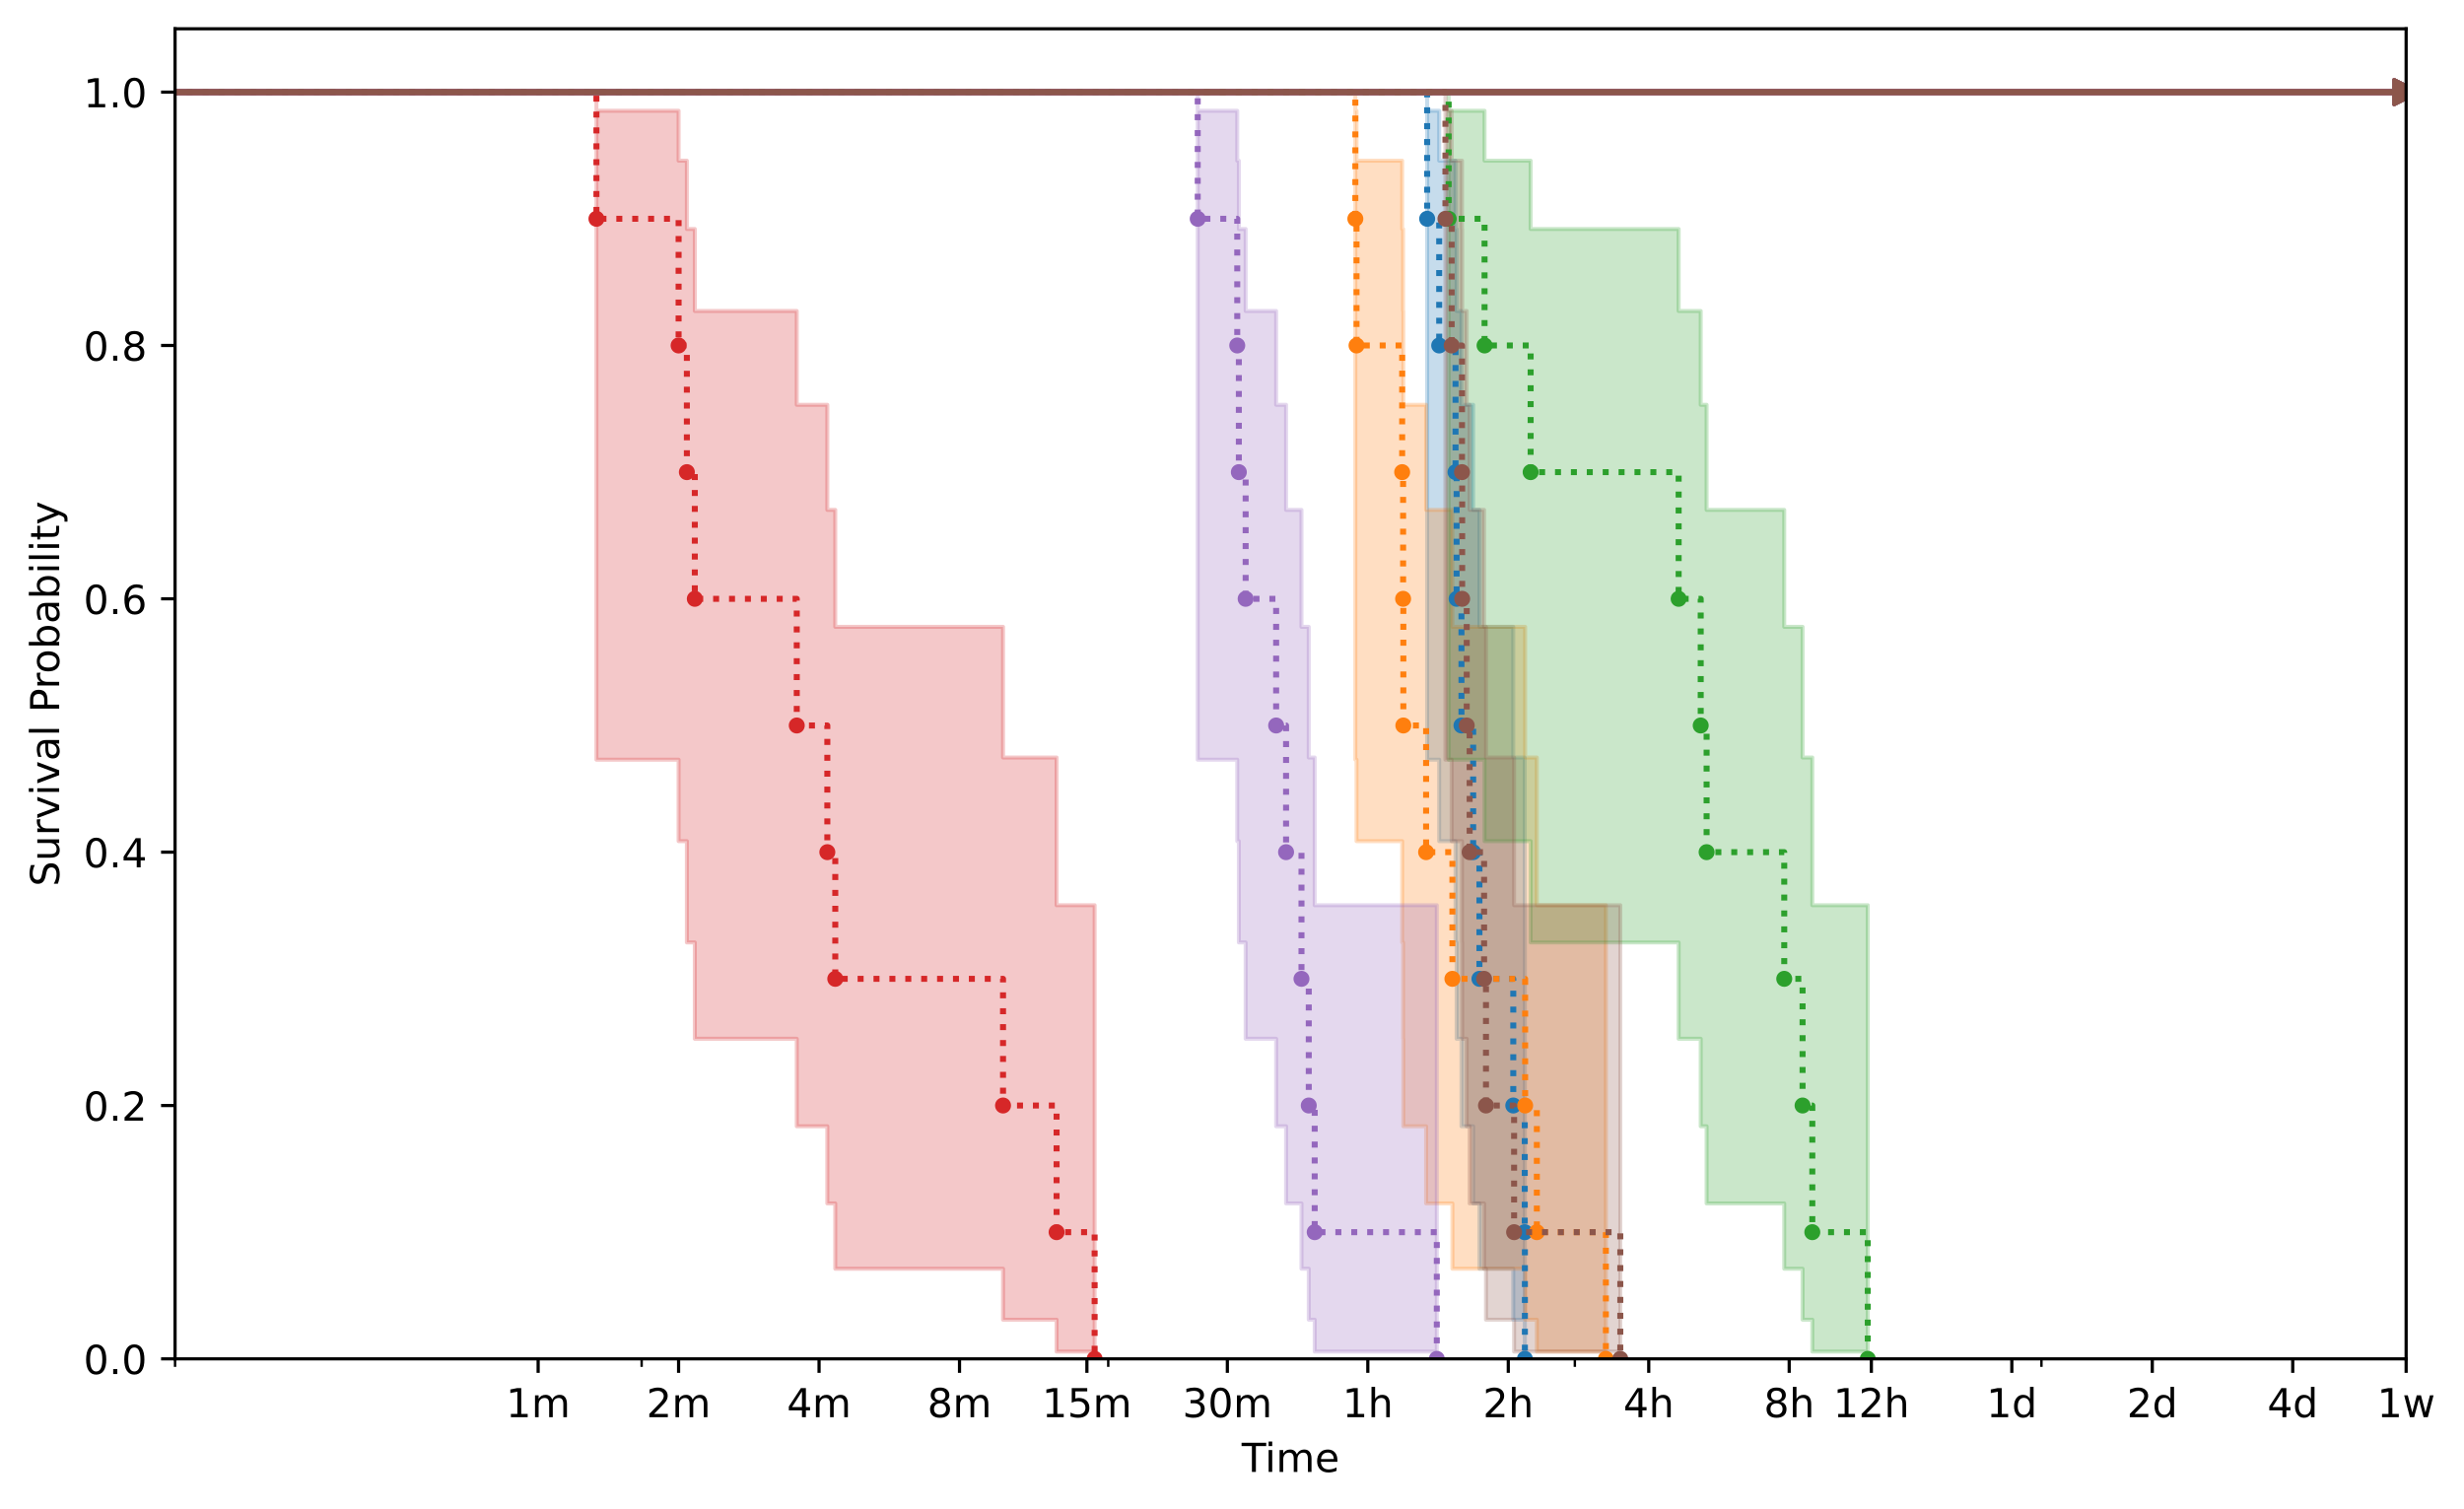 <?xml version="1.0" encoding="utf-8" standalone="no"?>
<!DOCTYPE svg PUBLIC "-//W3C//DTD SVG 1.1//EN"
  "http://www.w3.org/Graphics/SVG/1.1/DTD/svg11.dtd">
<!-- Created with matplotlib (https://matplotlib.org/) -->
<svg height="377.396pt" version="1.1" viewBox="0 0 616.252 377.396" width="616.252pt" xmlns="http://www.w3.org/2000/svg" xmlns:xlink="http://www.w3.org/1999/xlink">
 <defs>
  <style type="text/css">
*{stroke-linecap:butt;stroke-linejoin:round;}
  </style>
 </defs>
 <g id="figure_1">
  <g id="patch_1">
   <path d="M 0 377.396 
L 616.252 377.396 
L 616.252 0 
L 0 0 
z
" style="fill:#ffffff;"/>
  </g>
  <g id="axes_1">
   <g id="patch_2">
    <path d="M 43.781 339.84 
L 601.781 339.84 
L 601.781 7.2 
L 43.781 7.2 
z
" style="fill:#ffffff;"/>
   </g>
   <g id="PolyCollection_1">
    <defs>
     <path d="M -167.45 -354.356 
L -167.45 -354.356 
L 356.937 -354.356 
L 356.937 -187.406 
L 359.945 -187.406 
L 359.945 -167.029 
L 364.032 -167.029 
L 364.032 -141.694 
L 364.305 -141.694 
L 364.305 -117.602 
L 365.517 -117.602 
L 365.517 -95.723 
L 368.446 -95.723 
L 368.446 -76.425 
L 370.012 -76.425 
L 370.012 -60.092 
L 378.475 -60.092 
L 378.475 -47.348 
L 381.345 -47.348 
L 381.345 -39.369 
L 381.378 -39.369 
L 381.378 -37.556 
L 381.378 -37.556 
L 381.378 -37.556 
L 381.378 -151.011 
L 381.345 -151.011 
L 381.345 -187.946 
L 378.475 -187.946 
L 378.475 -220.625 
L 370.012 -220.625 
L 370.012 -249.877 
L 368.446 -249.877 
L 368.446 -276.162 
L 365.517 -276.162 
L 365.517 -299.62 
L 364.305 -299.62 
L 364.305 -320.126 
L 364.032 -320.126 
L 364.032 -337.209 
L 359.945 -337.209 
L 359.945 -349.693 
L 356.937 -349.693 
L 356.937 -354.356 
L -167.45 -354.356 
z
" id="mac40d8a703" style="stroke:#1f77b4;stroke-opacity:0.25;"/>
    </defs>
    <g clip-path="url(#pa8484fd710)">
     <use style="fill:#1f77b4;fill-opacity:0.25;stroke:#1f77b4;stroke-opacity:0.25;" x="0" xlink:href="#mac40d8a703" y="377.396"/>
    </g>
   </g>
   <g id="PolyCollection_2">
    <path clip-path="url(#pa8484fd710)" d="M -167.45 23.04 
L -167.45 23.04 
L 601.781 23.04 
L 601.781 23.04 
L 601.781 23.04 
L 601.781 23.04 
L 601.781 23.04 
L -167.45 23.04 
z
" style="fill:#1f77b4;fill-opacity:0.25;stroke:#1f77b4;stroke-opacity:0.25;"/>
   </g>
   <g id="PolyCollection_3">
    <defs>
     <path d="M -167.45 -354.356 
L -167.45 -354.356 
L 338.973 -354.356 
L 338.973 -187.406 
L 339.272 -187.406 
L 339.272 -167.029 
L 350.685 -167.029 
L 350.685 -141.694 
L 350.922 -141.694 
L 350.922 -117.602 
L 350.981 -117.602 
L 350.981 -95.723 
L 356.674 -95.723 
L 356.674 -76.425 
L 363.25 -76.425 
L 363.25 -60.092 
L 381.442 -60.092 
L 381.442 -47.348 
L 384.368 -47.348 
L 384.368 -39.369 
L 401.634 -39.369 
L 401.634 -37.556 
L 401.634 -37.556 
L 401.634 -37.556 
L 401.634 -151.011 
L 384.368 -151.011 
L 384.368 -187.946 
L 381.442 -187.946 
L 381.442 -220.625 
L 363.25 -220.625 
L 363.25 -249.877 
L 356.674 -249.877 
L 356.674 -276.162 
L 350.981 -276.162 
L 350.981 -299.62 
L 350.922 -299.62 
L 350.922 -320.126 
L 350.685 -320.126 
L 350.685 -337.209 
L 339.272 -337.209 
L 339.272 -349.693 
L 338.973 -349.693 
L 338.973 -354.356 
L -167.45 -354.356 
z
" id="md5d673a711" style="stroke:#ff7f0e;stroke-opacity:0.25;"/>
    </defs>
    <g clip-path="url(#pa8484fd710)">
     <use style="fill:#ff7f0e;fill-opacity:0.25;stroke:#ff7f0e;stroke-opacity:0.25;" x="0" xlink:href="#md5d673a711" y="377.396"/>
    </g>
   </g>
   <g id="PolyCollection_4">
    <path clip-path="url(#pa8484fd710)" d="M -167.45 23.04 
L -167.45 23.04 
L 601.781 23.04 
L 601.781 23.04 
L 601.781 23.04 
L 601.781 23.04 
L 601.781 23.04 
L -167.45 23.04 
z
" style="fill:#ff7f0e;fill-opacity:0.25;stroke:#ff7f0e;stroke-opacity:0.25;"/>
   </g>
   <g id="PolyCollection_5">
    <path clip-path="url(#pa8484fd710)" d="M -167.45 23.04 
L -167.45 23.04 
L 362.314 23.04 
L 362.314 189.991 
L 371.294 189.991 
L 371.294 210.367 
L 382.816 210.367 
L 382.816 235.703 
L 419.832 235.703 
L 419.832 259.794 
L 425.351 259.794 
L 425.351 281.674 
L 426.827 281.674 
L 426.827 300.971 
L 446.244 300.971 
L 446.244 317.305 
L 450.827 317.305 
L 450.827 330.048 
L 453.263 330.048 
L 453.263 338.027 
L 467.132 338.027 
L 467.132 339.84 
L 467.132 339.84 
L 467.132 339.84 
L 467.132 226.385 
L 453.263 226.385 
L 453.263 189.45 
L 450.827 189.45 
L 450.827 156.772 
L 446.244 156.772 
L 446.244 127.519 
L 426.827 127.519 
L 426.827 101.234 
L 425.351 101.234 
L 425.351 77.776 
L 419.832 77.776 
L 419.832 57.271 
L 382.816 57.271 
L 382.816 40.188 
L 371.294 40.188 
L 371.294 27.703 
L 362.314 27.703 
L 362.314 23.04 
L -167.45 23.04 
z
" style="fill:#2ca02c;fill-opacity:0.25;stroke:#2ca02c;stroke-opacity:0.25;"/>
   </g>
   <g id="PolyCollection_6">
    <path clip-path="url(#pa8484fd710)" d="M -167.45 23.04 
L -167.45 23.04 
L 601.781 23.04 
L 601.781 23.04 
L 601.781 23.04 
L 601.781 23.04 
L 601.781 23.04 
L -167.45 23.04 
z
" style="fill:#2ca02c;fill-opacity:0.25;stroke:#2ca02c;stroke-opacity:0.25;"/>
   </g>
   <g id="PolyCollection_7">
    <defs>
     <path d="M -167.45 -354.356 
L -167.45 -354.356 
L 149.169 -354.356 
L 149.169 -187.406 
L 169.719 -187.406 
L 169.719 -167.029 
L 171.787 -167.029 
L 171.787 -141.694 
L 173.775 -141.694 
L 173.775 -117.602 
L 199.273 -117.602 
L 199.273 -95.723 
L 206.917 -95.723 
L 206.917 -76.425 
L 208.904 -76.425 
L 208.904 -60.092 
L 250.862 -60.092 
L 250.862 -47.348 
L 264.257 -47.348 
L 264.257 -39.369 
L 273.769 -39.369 
L 273.769 -37.556 
L 273.769 -37.556 
L 273.769 -37.556 
L 273.769 -151.011 
L 264.257 -151.011 
L 264.257 -187.946 
L 250.862 -187.946 
L 250.862 -220.625 
L 208.904 -220.625 
L 208.904 -249.877 
L 206.917 -249.877 
L 206.917 -276.162 
L 199.273 -276.162 
L 199.273 -299.62 
L 173.775 -299.62 
L 173.775 -320.126 
L 171.787 -320.126 
L 171.787 -337.209 
L 169.719 -337.209 
L 169.719 -349.693 
L 149.169 -349.693 
L 149.169 -354.356 
L -167.45 -354.356 
z
" id="m8d555a8dbd" style="stroke:#d62728;stroke-opacity:0.25;"/>
    </defs>
    <g clip-path="url(#pa8484fd710)">
     <use style="fill:#d62728;fill-opacity:0.25;stroke:#d62728;stroke-opacity:0.25;" x="0" xlink:href="#m8d555a8dbd" y="377.396"/>
    </g>
   </g>
   <g id="PolyCollection_8">
    <path clip-path="url(#pa8484fd710)" d="M -167.45 23.04 
L -167.45 23.04 
L 601.781 23.04 
L 601.781 23.04 
L 601.781 23.04 
L 601.781 23.04 
L 601.781 23.04 
L -167.45 23.04 
z
" style="fill:#d62728;fill-opacity:0.25;stroke:#d62728;stroke-opacity:0.25;"/>
   </g>
   <g id="PolyCollection_9">
    <defs>
     <path d="M -167.45 -354.356 
L -167.45 -354.356 
L 299.55 -354.356 
L 299.55 -187.406 
L 309.438 -187.406 
L 309.438 -167.029 
L 309.838 -167.029 
L 309.838 -141.694 
L 311.539 -141.694 
L 311.539 -117.602 
L 319.167 -117.602 
L 319.167 -95.723 
L 321.65 -95.723 
L 321.65 -76.425 
L 325.504 -76.425 
L 325.504 -60.092 
L 327.326 -60.092 
L 327.326 -47.348 
L 328.811 -47.348 
L 328.811 -39.369 
L 359.348 -39.369 
L 359.348 -37.556 
L 359.348 -37.556 
L 359.348 -37.556 
L 359.348 -151.011 
L 328.811 -151.011 
L 328.811 -187.946 
L 327.326 -187.946 
L 327.326 -220.625 
L 325.504 -220.625 
L 325.504 -249.877 
L 321.65 -249.877 
L 321.65 -276.162 
L 319.167 -276.162 
L 319.167 -299.62 
L 311.539 -299.62 
L 311.539 -320.126 
L 309.838 -320.126 
L 309.838 -337.209 
L 309.438 -337.209 
L 309.438 -349.693 
L 299.55 -349.693 
L 299.55 -354.356 
L -167.45 -354.356 
z
" id="m8aaea106d8" style="stroke:#9467bd;stroke-opacity:0.25;"/>
    </defs>
    <g clip-path="url(#pa8484fd710)">
     <use style="fill:#9467bd;fill-opacity:0.25;stroke:#9467bd;stroke-opacity:0.25;" x="0" xlink:href="#m8aaea106d8" y="377.396"/>
    </g>
   </g>
   <g id="PolyCollection_10">
    <path clip-path="url(#pa8484fd710)" d="M -167.45 23.04 
L -167.45 23.04 
L 601.781 23.04 
L 601.781 23.04 
L 601.781 23.04 
L 601.781 23.04 
L 601.781 23.04 
L -167.45 23.04 
z
" style="fill:#9467bd;fill-opacity:0.25;stroke:#9467bd;stroke-opacity:0.25;"/>
   </g>
   <g id="PolyCollection_11">
    <defs>
     <path d="M -167.45 -354.356 
L -167.45 -354.356 
L 361.505 -354.356 
L 361.505 -187.406 
L 363.064 -187.406 
L 363.064 -167.029 
L 365.65 -167.029 
L 365.65 -141.694 
L 365.694 -141.694 
L 365.694 -117.602 
L 366.83 -117.602 
L 366.83 -95.723 
L 367.559 -95.723 
L 367.559 -76.425 
L 371.175 -76.425 
L 371.175 -60.092 
L 371.649 -60.092 
L 371.649 -47.348 
L 378.681 -47.348 
L 378.681 -39.369 
L 405.242 -39.369 
L 405.242 -37.556 
L 405.242 -37.556 
L 405.242 -37.556 
L 405.242 -151.011 
L 378.681 -151.011 
L 378.681 -187.946 
L 371.649 -187.946 
L 371.649 -220.625 
L 371.175 -220.625 
L 371.175 -249.877 
L 367.559 -249.877 
L 367.559 -276.162 
L 366.83 -276.162 
L 366.83 -299.62 
L 365.694 -299.62 
L 365.694 -320.126 
L 365.65 -320.126 
L 365.65 -337.209 
L 363.064 -337.209 
L 363.064 -349.693 
L 361.505 -349.693 
L 361.505 -354.356 
L -167.45 -354.356 
z
" id="m7859254917" style="stroke:#8c564b;stroke-opacity:0.25;"/>
    </defs>
    <g clip-path="url(#pa8484fd710)">
     <use style="fill:#8c564b;fill-opacity:0.25;stroke:#8c564b;stroke-opacity:0.25;" x="0" xlink:href="#m7859254917" y="377.396"/>
    </g>
   </g>
   <g id="PolyCollection_12">
    <path clip-path="url(#pa8484fd710)" d="M -167.45 23.04 
L -167.45 23.04 
L 601.781 23.04 
L 601.781 23.04 
L 601.781 23.04 
L 601.781 23.04 
L 601.781 23.04 
L -167.45 23.04 
z
" style="fill:#8c564b;fill-opacity:0.25;stroke:#8c564b;stroke-opacity:0.25;"/>
   </g>
   <g id="matplotlib.axis_1">
    <g id="xtick_1">
     <g id="line2d_1">
      <defs>
       <path d="M 0 0 
L 0 3.5 
" id="m814da983d4" style="stroke:#000000;stroke-width:0.8;"/>
      </defs>
      <g>
       <use style="stroke:#000000;stroke-width:0.8;" x="134.589" xlink:href="#m814da983d4" y="339.84"/>
      </g>
     </g>
     <g id="text_1">
      <!-- 1m -->
      <defs>
       <path d="M 12.406 8.297 
L 28.516 8.297 
L 28.516 63.922 
L 10.984 60.406 
L 10.984 69.391 
L 28.422 72.906 
L 38.281 72.906 
L 38.281 8.297 
L 54.391 8.297 
L 54.391 0 
L 12.406 0 
z
" id="DejaVuSans-49"/>
       <path d="M 52 44.188 
Q 55.375 50.25 60.062 53.125 
Q 64.75 56 71.094 56 
Q 79.641 56 84.281 50.016 
Q 88.922 44.047 88.922 33.016 
L 88.922 0 
L 79.891 0 
L 79.891 32.719 
Q 79.891 40.578 77.094 44.375 
Q 74.312 48.188 68.609 48.188 
Q 61.625 48.188 57.562 43.547 
Q 53.516 38.922 53.516 30.906 
L 53.516 0 
L 44.484 0 
L 44.484 32.719 
Q 44.484 40.625 41.703 44.406 
Q 38.922 48.188 33.109 48.188 
Q 26.219 48.188 22.156 43.531 
Q 18.109 38.875 18.109 30.906 
L 18.109 0 
L 9.078 0 
L 9.078 54.688 
L 18.109 54.688 
L 18.109 46.188 
Q 21.188 51.219 25.484 53.609 
Q 29.781 56 35.688 56 
Q 41.656 56 45.828 52.969 
Q 50 49.953 52 44.188 
z
" id="DejaVuSans-109"/>
      </defs>
      <g transform="translate(126.538 354.438)scale(0.1 -0.1)">
       <use xlink:href="#DejaVuSans-49"/>
       <use x="63.623" xlink:href="#DejaVuSans-109"/>
      </g>
     </g>
    </g>
    <g id="xtick_2">
     <g id="line2d_2">
      <g>
       <use style="stroke:#000000;stroke-width:0.8;" x="169.719" xlink:href="#m814da983d4" y="339.84"/>
      </g>
     </g>
     <g id="text_2">
      <!-- 2m -->
      <defs>
       <path d="M 19.188 8.297 
L 53.609 8.297 
L 53.609 0 
L 7.328 0 
L 7.328 8.297 
Q 12.938 14.109 22.625 23.891 
Q 32.328 33.688 34.812 36.531 
Q 39.547 41.844 41.422 45.531 
Q 43.312 49.219 43.312 52.781 
Q 43.312 58.594 39.234 62.25 
Q 35.156 65.922 28.609 65.922 
Q 23.969 65.922 18.812 64.312 
Q 13.672 62.703 7.812 59.422 
L 7.812 69.391 
Q 13.766 71.781 18.938 73 
Q 24.125 74.219 28.422 74.219 
Q 39.75 74.219 46.484 68.547 
Q 53.219 62.891 53.219 53.422 
Q 53.219 48.922 51.531 44.891 
Q 49.859 40.875 45.406 35.406 
Q 44.188 33.984 37.641 27.219 
Q 31.109 20.453 19.188 8.297 
z
" id="DejaVuSans-50"/>
      </defs>
      <g transform="translate(161.667 354.438)scale(0.1 -0.1)">
       <use xlink:href="#DejaVuSans-50"/>
       <use x="63.623" xlink:href="#DejaVuSans-109"/>
      </g>
     </g>
    </g>
    <g id="xtick_3">
     <g id="line2d_3">
      <g>
       <use style="stroke:#000000;stroke-width:0.8;" x="204.848" xlink:href="#m814da983d4" y="339.84"/>
      </g>
     </g>
     <g id="text_3">
      <!-- 4m -->
      <defs>
       <path d="M 37.797 64.312 
L 12.891 25.391 
L 37.797 25.391 
z
M 35.203 72.906 
L 47.609 72.906 
L 47.609 25.391 
L 58.016 25.391 
L 58.016 17.188 
L 47.609 17.188 
L 47.609 0 
L 37.797 0 
L 37.797 17.188 
L 4.891 17.188 
L 4.891 26.703 
z
" id="DejaVuSans-52"/>
      </defs>
      <g transform="translate(196.796 354.438)scale(0.1 -0.1)">
       <use xlink:href="#DejaVuSans-52"/>
       <use x="63.623" xlink:href="#DejaVuSans-109"/>
      </g>
     </g>
    </g>
    <g id="xtick_4">
     <g id="line2d_4">
      <g>
       <use style="stroke:#000000;stroke-width:0.8;" x="239.977" xlink:href="#m814da983d4" y="339.84"/>
      </g>
     </g>
     <g id="text_4">
      <!-- 8m -->
      <defs>
       <path d="M 31.781 34.625 
Q 24.75 34.625 20.719 30.859 
Q 16.703 27.094 16.703 20.516 
Q 16.703 13.922 20.719 10.156 
Q 24.75 6.391 31.781 6.391 
Q 38.812 6.391 42.859 10.172 
Q 46.922 13.969 46.922 20.516 
Q 46.922 27.094 42.891 30.859 
Q 38.875 34.625 31.781 34.625 
z
M 21.922 38.812 
Q 15.578 40.375 12.031 44.719 
Q 8.5 49.078 8.5 55.328 
Q 8.5 64.062 14.719 69.141 
Q 20.953 74.219 31.781 74.219 
Q 42.672 74.219 48.875 69.141 
Q 55.078 64.062 55.078 55.328 
Q 55.078 49.078 51.531 44.719 
Q 48 40.375 41.703 38.812 
Q 48.828 37.156 52.797 32.312 
Q 56.781 27.484 56.781 20.516 
Q 56.781 9.906 50.312 4.234 
Q 43.844 -1.422 31.781 -1.422 
Q 19.734 -1.422 13.25 4.234 
Q 6.781 9.906 6.781 20.516 
Q 6.781 27.484 10.781 32.312 
Q 14.797 37.156 21.922 38.812 
z
M 18.312 54.391 
Q 18.312 48.734 21.844 45.562 
Q 25.391 42.391 31.781 42.391 
Q 38.141 42.391 41.719 45.562 
Q 45.312 48.734 45.312 54.391 
Q 45.312 60.062 41.719 63.234 
Q 38.141 66.406 31.781 66.406 
Q 25.391 66.406 21.844 63.234 
Q 18.312 60.062 18.312 54.391 
z
" id="DejaVuSans-56"/>
      </defs>
      <g transform="translate(231.926 354.438)scale(0.1 -0.1)">
       <use xlink:href="#DejaVuSans-56"/>
       <use x="63.623" xlink:href="#DejaVuSans-109"/>
      </g>
     </g>
    </g>
    <g id="xtick_5">
     <g id="line2d_5">
      <g>
       <use style="stroke:#000000;stroke-width:0.8;" x="271.836" xlink:href="#m814da983d4" y="339.84"/>
      </g>
     </g>
     <g id="text_5">
      <!-- 15m -->
      <defs>
       <path d="M 10.797 72.906 
L 49.516 72.906 
L 49.516 64.594 
L 19.828 64.594 
L 19.828 46.734 
Q 21.969 47.469 24.109 47.828 
Q 26.266 48.188 28.422 48.188 
Q 40.625 48.188 47.75 41.5 
Q 54.891 34.812 54.891 23.391 
Q 54.891 11.625 47.562 5.094 
Q 40.234 -1.422 26.906 -1.422 
Q 22.312 -1.422 17.547 -0.641 
Q 12.797 0.141 7.719 1.703 
L 7.719 11.625 
Q 12.109 9.234 16.797 8.062 
Q 21.484 6.891 26.703 6.891 
Q 35.156 6.891 40.078 11.328 
Q 45.016 15.766 45.016 23.391 
Q 45.016 31 40.078 35.438 
Q 35.156 39.891 26.703 39.891 
Q 22.75 39.891 18.812 39.016 
Q 14.891 38.141 10.797 36.281 
z
" id="DejaVuSans-53"/>
      </defs>
      <g transform="translate(260.603 354.438)scale(0.1 -0.1)">
       <use xlink:href="#DejaVuSans-49"/>
       <use x="63.623" xlink:href="#DejaVuSans-53"/>
       <use x="127.246" xlink:href="#DejaVuSans-109"/>
      </g>
     </g>
    </g>
    <g id="xtick_6">
     <g id="line2d_6">
      <g>
       <use style="stroke:#000000;stroke-width:0.8;" x="306.965" xlink:href="#m814da983d4" y="339.84"/>
      </g>
     </g>
     <g id="text_6">
      <!-- 30m -->
      <defs>
       <path d="M 40.578 39.312 
Q 47.656 37.797 51.625 33 
Q 55.609 28.219 55.609 21.188 
Q 55.609 10.406 48.188 4.484 
Q 40.766 -1.422 27.094 -1.422 
Q 22.516 -1.422 17.656 -0.516 
Q 12.797 0.391 7.625 2.203 
L 7.625 11.719 
Q 11.719 9.328 16.594 8.109 
Q 21.484 6.891 26.812 6.891 
Q 36.078 6.891 40.938 10.547 
Q 45.797 14.203 45.797 21.188 
Q 45.797 27.641 41.281 31.266 
Q 36.766 34.906 28.719 34.906 
L 20.219 34.906 
L 20.219 43.016 
L 29.109 43.016 
Q 36.375 43.016 40.234 45.922 
Q 44.094 48.828 44.094 54.297 
Q 44.094 59.906 40.109 62.906 
Q 36.141 65.922 28.719 65.922 
Q 24.656 65.922 20.016 65.031 
Q 15.375 64.156 9.812 62.312 
L 9.812 71.094 
Q 15.438 72.656 20.344 73.438 
Q 25.25 74.219 29.594 74.219 
Q 40.828 74.219 47.359 69.109 
Q 53.906 64.016 53.906 55.328 
Q 53.906 49.266 50.438 45.094 
Q 46.969 40.922 40.578 39.312 
z
" id="DejaVuSans-51"/>
       <path d="M 31.781 66.406 
Q 24.172 66.406 20.328 58.906 
Q 16.5 51.422 16.5 36.375 
Q 16.5 21.391 20.328 13.891 
Q 24.172 6.391 31.781 6.391 
Q 39.453 6.391 43.281 13.891 
Q 47.125 21.391 47.125 36.375 
Q 47.125 51.422 43.281 58.906 
Q 39.453 66.406 31.781 66.406 
z
M 31.781 74.219 
Q 44.047 74.219 50.516 64.516 
Q 56.984 54.828 56.984 36.375 
Q 56.984 17.969 50.516 8.266 
Q 44.047 -1.422 31.781 -1.422 
Q 19.531 -1.422 13.062 8.266 
Q 6.594 17.969 6.594 36.375 
Q 6.594 54.828 13.062 64.516 
Q 19.531 74.219 31.781 74.219 
z
" id="DejaVuSans-48"/>
      </defs>
      <g transform="translate(295.732 354.438)scale(0.1 -0.1)">
       <use xlink:href="#DejaVuSans-51"/>
       <use x="63.623" xlink:href="#DejaVuSans-48"/>
       <use x="127.246" xlink:href="#DejaVuSans-109"/>
      </g>
     </g>
    </g>
    <g id="xtick_7">
     <g id="line2d_7">
      <g>
       <use style="stroke:#000000;stroke-width:0.8;" x="342.094" xlink:href="#m814da983d4" y="339.84"/>
      </g>
     </g>
     <g id="text_7">
      <!-- 1h -->
      <defs>
       <path d="M 54.891 33.016 
L 54.891 0 
L 45.906 0 
L 45.906 32.719 
Q 45.906 40.484 42.875 44.328 
Q 39.844 48.188 33.797 48.188 
Q 26.516 48.188 22.312 43.547 
Q 18.109 38.922 18.109 30.906 
L 18.109 0 
L 9.078 0 
L 9.078 75.984 
L 18.109 75.984 
L 18.109 46.188 
Q 21.344 51.125 25.703 53.562 
Q 30.078 56 35.797 56 
Q 45.219 56 50.047 50.172 
Q 54.891 44.344 54.891 33.016 
z
" id="DejaVuSans-104"/>
      </defs>
      <g transform="translate(335.744 354.438)scale(0.1 -0.1)">
       <use xlink:href="#DejaVuSans-49"/>
       <use x="63.623" xlink:href="#DejaVuSans-104"/>
      </g>
     </g>
    </g>
    <g id="xtick_8">
     <g id="line2d_8">
      <g>
       <use style="stroke:#000000;stroke-width:0.8;" x="377.224" xlink:href="#m814da983d4" y="339.84"/>
      </g>
     </g>
     <g id="text_8">
      <!-- 2h -->
      <g transform="translate(370.874 354.438)scale(0.1 -0.1)">
       <use xlink:href="#DejaVuSans-50"/>
       <use x="63.623" xlink:href="#DejaVuSans-104"/>
      </g>
     </g>
    </g>
    <g id="xtick_9">
     <g id="line2d_9">
      <g>
       <use style="stroke:#000000;stroke-width:0.8;" x="412.353" xlink:href="#m814da983d4" y="339.84"/>
      </g>
     </g>
     <g id="text_9">
      <!-- 4h -->
      <g transform="translate(406.003 354.438)scale(0.1 -0.1)">
       <use xlink:href="#DejaVuSans-52"/>
       <use x="63.623" xlink:href="#DejaVuSans-104"/>
      </g>
     </g>
    </g>
    <g id="xtick_10">
     <g id="line2d_10">
      <g>
       <use style="stroke:#000000;stroke-width:0.8;" x="447.482" xlink:href="#m814da983d4" y="339.84"/>
      </g>
     </g>
     <g id="text_10">
      <!-- 8h -->
      <g transform="translate(441.132 354.438)scale(0.1 -0.1)">
       <use xlink:href="#DejaVuSans-56"/>
       <use x="63.623" xlink:href="#DejaVuSans-104"/>
      </g>
     </g>
    </g>
    <g id="xtick_11">
     <g id="line2d_11">
      <g>
       <use style="stroke:#000000;stroke-width:0.8;" x="468.031" xlink:href="#m814da983d4" y="339.84"/>
      </g>
     </g>
     <g id="text_11">
      <!-- 12h -->
      <g transform="translate(458.5 354.438)scale(0.1 -0.1)">
       <use xlink:href="#DejaVuSans-49"/>
       <use x="63.623" xlink:href="#DejaVuSans-50"/>
       <use x="127.246" xlink:href="#DejaVuSans-104"/>
      </g>
     </g>
    </g>
    <g id="xtick_12">
     <g id="line2d_12">
      <g>
       <use style="stroke:#000000;stroke-width:0.8;" x="503.161" xlink:href="#m814da983d4" y="339.84"/>
      </g>
     </g>
     <g id="text_12">
      <!-- 1d -->
      <defs>
       <path d="M 45.406 46.391 
L 45.406 75.984 
L 54.391 75.984 
L 54.391 0 
L 45.406 0 
L 45.406 8.203 
Q 42.578 3.328 38.25 0.953 
Q 33.938 -1.422 27.875 -1.422 
Q 17.969 -1.422 11.734 6.484 
Q 5.516 14.406 5.516 27.297 
Q 5.516 40.188 11.734 48.094 
Q 17.969 56 27.875 56 
Q 33.938 56 38.25 53.625 
Q 42.578 51.266 45.406 46.391 
z
M 14.797 27.297 
Q 14.797 17.391 18.875 11.75 
Q 22.953 6.109 30.078 6.109 
Q 37.203 6.109 41.297 11.75 
Q 45.406 17.391 45.406 27.297 
Q 45.406 37.203 41.297 42.844 
Q 37.203 48.484 30.078 48.484 
Q 22.953 48.484 18.875 42.844 
Q 14.797 37.203 14.797 27.297 
z
" id="DejaVuSans-100"/>
      </defs>
      <g transform="translate(496.805 354.438)scale(0.1 -0.1)">
       <use xlink:href="#DejaVuSans-49"/>
       <use x="63.623" xlink:href="#DejaVuSans-100"/>
      </g>
     </g>
    </g>
    <g id="xtick_13">
     <g id="line2d_13">
      <g>
       <use style="stroke:#000000;stroke-width:0.8;" x="538.29" xlink:href="#m814da983d4" y="339.84"/>
      </g>
     </g>
     <g id="text_13">
      <!-- 2d -->
      <g transform="translate(531.935 354.438)scale(0.1 -0.1)">
       <use xlink:href="#DejaVuSans-50"/>
       <use x="63.623" xlink:href="#DejaVuSans-100"/>
      </g>
     </g>
    </g>
    <g id="xtick_14">
     <g id="line2d_14">
      <g>
       <use style="stroke:#000000;stroke-width:0.8;" x="573.419" xlink:href="#m814da983d4" y="339.84"/>
      </g>
     </g>
     <g id="text_14">
      <!-- 4d -->
      <g transform="translate(567.064 354.438)scale(0.1 -0.1)">
       <use xlink:href="#DejaVuSans-52"/>
       <use x="63.623" xlink:href="#DejaVuSans-100"/>
      </g>
     </g>
    </g>
    <g id="xtick_15">
     <g id="line2d_15">
      <g>
       <use style="stroke:#000000;stroke-width:0.8;" x="601.781" xlink:href="#m814da983d4" y="339.84"/>
      </g>
     </g>
     <g id="text_15">
      <!-- 1w -->
      <defs>
       <path d="M 4.203 54.688 
L 13.188 54.688 
L 24.422 12.016 
L 35.594 54.688 
L 46.188 54.688 
L 57.422 12.016 
L 68.609 54.688 
L 77.594 54.688 
L 63.281 0 
L 52.688 0 
L 40.922 44.828 
L 29.109 0 
L 18.5 0 
z
" id="DejaVuSans-119"/>
      </defs>
      <g transform="translate(594.511 354.438)scale(0.1 -0.1)">
       <use xlink:href="#DejaVuSans-49"/>
       <use x="63.623" xlink:href="#DejaVuSans-119"/>
      </g>
     </g>
    </g>
    <g id="xtick_16">
     <g id="line2d_16">
      <defs>
       <path d="M 0 0 
L 0 2 
" id="m8098c634e3" style="stroke:#000000;stroke-width:0.6;"/>
      </defs>
      <g>
       <use style="stroke:#000000;stroke-width:0.6;" x="43.781" xlink:href="#m8098c634e3" y="339.84"/>
      </g>
     </g>
    </g>
    <g id="xtick_17">
     <g id="line2d_17">
      <g>
       <use style="stroke:#000000;stroke-width:0.6;" x="160.478" xlink:href="#m8098c634e3" y="339.84"/>
      </g>
     </g>
    </g>
    <g id="xtick_18">
     <g id="line2d_18">
      <g>
       <use style="stroke:#000000;stroke-width:0.6;" x="277.175" xlink:href="#m8098c634e3" y="339.84"/>
      </g>
     </g>
    </g>
    <g id="xtick_19">
     <g id="line2d_19">
      <g>
       <use style="stroke:#000000;stroke-width:0.6;" x="393.872" xlink:href="#m8098c634e3" y="339.84"/>
      </g>
     </g>
    </g>
    <g id="xtick_20">
     <g id="line2d_20">
      <g>
       <use style="stroke:#000000;stroke-width:0.6;" x="510.569" xlink:href="#m8098c634e3" y="339.84"/>
      </g>
     </g>
    </g>
    <g id="text_16">
     <!-- Time -->
     <defs>
      <path d="M -0.297 72.906 
L 61.375 72.906 
L 61.375 64.594 
L 35.5 64.594 
L 35.5 0 
L 25.594 0 
L 25.594 64.594 
L -0.297 64.594 
z
" id="DejaVuSans-84"/>
      <path d="M 9.422 54.688 
L 18.406 54.688 
L 18.406 0 
L 9.422 0 
z
M 9.422 75.984 
L 18.406 75.984 
L 18.406 64.594 
L 9.422 64.594 
z
" id="DejaVuSans-105"/>
      <path d="M 56.203 29.594 
L 56.203 25.203 
L 14.891 25.203 
Q 15.484 15.922 20.484 11.062 
Q 25.484 6.203 34.422 6.203 
Q 39.594 6.203 44.453 7.469 
Q 49.312 8.734 54.109 11.281 
L 54.109 2.781 
Q 49.266 0.734 44.188 -0.344 
Q 39.109 -1.422 33.891 -1.422 
Q 20.797 -1.422 13.156 6.188 
Q 5.516 13.812 5.516 26.812 
Q 5.516 40.234 12.766 48.109 
Q 20.016 56 32.328 56 
Q 43.359 56 49.781 48.891 
Q 56.203 41.797 56.203 29.594 
z
M 47.219 32.234 
Q 47.125 39.594 43.094 43.984 
Q 39.062 48.391 32.422 48.391 
Q 24.906 48.391 20.391 44.141 
Q 15.875 39.891 15.188 32.172 
z
" id="DejaVuSans-101"/>
     </defs>
     <g transform="translate(310.548 368.117)scale(0.1 -0.1)">
      <use xlink:href="#DejaVuSans-84"/>
      <use x="57.959" xlink:href="#DejaVuSans-105"/>
      <use x="85.742" xlink:href="#DejaVuSans-109"/>
      <use x="183.154" xlink:href="#DejaVuSans-101"/>
     </g>
    </g>
   </g>
   <g id="matplotlib.axis_2">
    <g id="ytick_1">
     <g id="line2d_21">
      <defs>
       <path d="M 0 0 
L -3.5 0 
" id="mc0522a1b8f" style="stroke:#000000;stroke-width:0.8;"/>
      </defs>
      <g>
       <use style="stroke:#000000;stroke-width:0.8;" x="43.781" xlink:href="#mc0522a1b8f" y="339.84"/>
      </g>
     </g>
     <g id="text_17">
      <!-- 0.0 -->
      <defs>
       <path d="M 10.688 12.406 
L 21 12.406 
L 21 0 
L 10.688 0 
z
" id="DejaVuSans-46"/>
      </defs>
      <g transform="translate(20.878 343.639)scale(0.1 -0.1)">
       <use xlink:href="#DejaVuSans-48"/>
       <use x="63.623" xlink:href="#DejaVuSans-46"/>
       <use x="95.41" xlink:href="#DejaVuSans-48"/>
      </g>
     </g>
    </g>
    <g id="ytick_2">
     <g id="line2d_22">
      <g>
       <use style="stroke:#000000;stroke-width:0.8;" x="43.781" xlink:href="#mc0522a1b8f" y="276.48"/>
      </g>
     </g>
     <g id="text_18">
      <!-- 0.2 -->
      <g transform="translate(20.878 280.279)scale(0.1 -0.1)">
       <use xlink:href="#DejaVuSans-48"/>
       <use x="63.623" xlink:href="#DejaVuSans-46"/>
       <use x="95.41" xlink:href="#DejaVuSans-50"/>
      </g>
     </g>
    </g>
    <g id="ytick_3">
     <g id="line2d_23">
      <g>
       <use style="stroke:#000000;stroke-width:0.8;" x="43.781" xlink:href="#mc0522a1b8f" y="213.12"/>
      </g>
     </g>
     <g id="text_19">
      <!-- 0.4 -->
      <g transform="translate(20.878 216.919)scale(0.1 -0.1)">
       <use xlink:href="#DejaVuSans-48"/>
       <use x="63.623" xlink:href="#DejaVuSans-46"/>
       <use x="95.41" xlink:href="#DejaVuSans-52"/>
      </g>
     </g>
    </g>
    <g id="ytick_4">
     <g id="line2d_24">
      <g>
       <use style="stroke:#000000;stroke-width:0.8;" x="43.781" xlink:href="#mc0522a1b8f" y="149.76"/>
      </g>
     </g>
     <g id="text_20">
      <!-- 0.6 -->
      <defs>
       <path d="M 33.016 40.375 
Q 26.375 40.375 22.484 35.828 
Q 18.609 31.297 18.609 23.391 
Q 18.609 15.531 22.484 10.953 
Q 26.375 6.391 33.016 6.391 
Q 39.656 6.391 43.531 10.953 
Q 47.406 15.531 47.406 23.391 
Q 47.406 31.297 43.531 35.828 
Q 39.656 40.375 33.016 40.375 
z
M 52.594 71.297 
L 52.594 62.312 
Q 48.875 64.062 45.094 64.984 
Q 41.312 65.922 37.594 65.922 
Q 27.828 65.922 22.672 59.328 
Q 17.531 52.734 16.797 39.406 
Q 19.672 43.656 24.016 45.922 
Q 28.375 48.188 33.594 48.188 
Q 44.578 48.188 50.953 41.516 
Q 57.328 34.859 57.328 23.391 
Q 57.328 12.156 50.688 5.359 
Q 44.047 -1.422 33.016 -1.422 
Q 20.359 -1.422 13.672 8.266 
Q 6.984 17.969 6.984 36.375 
Q 6.984 53.656 15.188 63.938 
Q 23.391 74.219 37.203 74.219 
Q 40.922 74.219 44.703 73.484 
Q 48.484 72.75 52.594 71.297 
z
" id="DejaVuSans-54"/>
      </defs>
      <g transform="translate(20.878 153.559)scale(0.1 -0.1)">
       <use xlink:href="#DejaVuSans-48"/>
       <use x="63.623" xlink:href="#DejaVuSans-46"/>
       <use x="95.41" xlink:href="#DejaVuSans-54"/>
      </g>
     </g>
    </g>
    <g id="ytick_5">
     <g id="line2d_25">
      <g>
       <use style="stroke:#000000;stroke-width:0.8;" x="43.781" xlink:href="#mc0522a1b8f" y="86.4"/>
      </g>
     </g>
     <g id="text_21">
      <!-- 0.8 -->
      <g transform="translate(20.878 90.199)scale(0.1 -0.1)">
       <use xlink:href="#DejaVuSans-48"/>
       <use x="63.623" xlink:href="#DejaVuSans-46"/>
       <use x="95.41" xlink:href="#DejaVuSans-56"/>
      </g>
     </g>
    </g>
    <g id="ytick_6">
     <g id="line2d_26">
      <g>
       <use style="stroke:#000000;stroke-width:0.8;" x="43.781" xlink:href="#mc0522a1b8f" y="23.04"/>
      </g>
     </g>
     <g id="text_22">
      <!-- 1.0 -->
      <g transform="translate(20.878 26.839)scale(0.1 -0.1)">
       <use xlink:href="#DejaVuSans-49"/>
       <use x="63.623" xlink:href="#DejaVuSans-46"/>
       <use x="95.41" xlink:href="#DejaVuSans-48"/>
      </g>
     </g>
    </g>
    <g id="text_23">
     <!-- Survival Probability -->
     <defs>
      <path d="M 53.516 70.516 
L 53.516 60.891 
Q 47.906 63.578 42.922 64.891 
Q 37.938 66.219 33.297 66.219 
Q 25.25 66.219 20.875 63.094 
Q 16.5 59.969 16.5 54.203 
Q 16.5 49.359 19.406 46.891 
Q 22.312 44.438 30.422 42.922 
L 36.375 41.703 
Q 47.406 39.594 52.656 34.297 
Q 57.906 29 57.906 20.125 
Q 57.906 9.516 50.797 4.047 
Q 43.703 -1.422 29.984 -1.422 
Q 24.812 -1.422 18.969 -0.25 
Q 13.141 0.922 6.891 3.219 
L 6.891 13.375 
Q 12.891 10.016 18.656 8.297 
Q 24.422 6.594 29.984 6.594 
Q 38.422 6.594 43.016 9.906 
Q 47.609 13.234 47.609 19.391 
Q 47.609 24.75 44.312 27.781 
Q 41.016 30.812 33.5 32.328 
L 27.484 33.5 
Q 16.453 35.688 11.516 40.375 
Q 6.594 45.062 6.594 53.422 
Q 6.594 63.094 13.406 68.656 
Q 20.219 74.219 32.172 74.219 
Q 37.312 74.219 42.625 73.281 
Q 47.953 72.359 53.516 70.516 
z
" id="DejaVuSans-83"/>
      <path d="M 8.5 21.578 
L 8.5 54.688 
L 17.484 54.688 
L 17.484 21.922 
Q 17.484 14.156 20.5 10.266 
Q 23.531 6.391 29.594 6.391 
Q 36.859 6.391 41.078 11.031 
Q 45.312 15.672 45.312 23.688 
L 45.312 54.688 
L 54.297 54.688 
L 54.297 0 
L 45.312 0 
L 45.312 8.406 
Q 42.047 3.422 37.719 1 
Q 33.406 -1.422 27.688 -1.422 
Q 18.266 -1.422 13.375 4.438 
Q 8.5 10.297 8.5 21.578 
z
M 31.109 56 
z
" id="DejaVuSans-117"/>
      <path d="M 41.109 46.297 
Q 39.594 47.172 37.812 47.578 
Q 36.031 48 33.891 48 
Q 26.266 48 22.188 43.047 
Q 18.109 38.094 18.109 28.812 
L 18.109 0 
L 9.078 0 
L 9.078 54.688 
L 18.109 54.688 
L 18.109 46.188 
Q 20.953 51.172 25.484 53.578 
Q 30.031 56 36.531 56 
Q 37.453 56 38.578 55.875 
Q 39.703 55.766 41.062 55.516 
z
" id="DejaVuSans-114"/>
      <path d="M 2.984 54.688 
L 12.5 54.688 
L 29.594 8.797 
L 46.688 54.688 
L 56.203 54.688 
L 35.688 0 
L 23.484 0 
z
" id="DejaVuSans-118"/>
      <path d="M 34.281 27.484 
Q 23.391 27.484 19.188 25 
Q 14.984 22.516 14.984 16.5 
Q 14.984 11.719 18.141 8.906 
Q 21.297 6.109 26.703 6.109 
Q 34.188 6.109 38.703 11.406 
Q 43.219 16.703 43.219 25.484 
L 43.219 27.484 
z
M 52.203 31.203 
L 52.203 0 
L 43.219 0 
L 43.219 8.297 
Q 40.141 3.328 35.547 0.953 
Q 30.953 -1.422 24.312 -1.422 
Q 15.922 -1.422 10.953 3.297 
Q 6 8.016 6 15.922 
Q 6 25.141 12.172 29.828 
Q 18.359 34.516 30.609 34.516 
L 43.219 34.516 
L 43.219 35.406 
Q 43.219 41.609 39.141 45 
Q 35.062 48.391 27.688 48.391 
Q 23 48.391 18.547 47.266 
Q 14.109 46.141 10.016 43.891 
L 10.016 52.203 
Q 14.938 54.109 19.578 55.047 
Q 24.219 56 28.609 56 
Q 40.484 56 46.344 49.844 
Q 52.203 43.703 52.203 31.203 
z
" id="DejaVuSans-97"/>
      <path d="M 9.422 75.984 
L 18.406 75.984 
L 18.406 0 
L 9.422 0 
z
" id="DejaVuSans-108"/>
      <path id="DejaVuSans-32"/>
      <path d="M 19.672 64.797 
L 19.672 37.406 
L 32.078 37.406 
Q 38.969 37.406 42.719 40.969 
Q 46.484 44.531 46.484 51.125 
Q 46.484 57.672 42.719 61.234 
Q 38.969 64.797 32.078 64.797 
z
M 9.812 72.906 
L 32.078 72.906 
Q 44.344 72.906 50.609 67.359 
Q 56.891 61.812 56.891 51.125 
Q 56.891 40.328 50.609 34.812 
Q 44.344 29.297 32.078 29.297 
L 19.672 29.297 
L 19.672 0 
L 9.812 0 
z
" id="DejaVuSans-80"/>
      <path d="M 30.609 48.391 
Q 23.391 48.391 19.188 42.75 
Q 14.984 37.109 14.984 27.297 
Q 14.984 17.484 19.156 11.844 
Q 23.344 6.203 30.609 6.203 
Q 37.797 6.203 41.984 11.859 
Q 46.188 17.531 46.188 27.297 
Q 46.188 37.016 41.984 42.703 
Q 37.797 48.391 30.609 48.391 
z
M 30.609 56 
Q 42.328 56 49.016 48.375 
Q 55.719 40.766 55.719 27.297 
Q 55.719 13.875 49.016 6.219 
Q 42.328 -1.422 30.609 -1.422 
Q 18.844 -1.422 12.172 6.219 
Q 5.516 13.875 5.516 27.297 
Q 5.516 40.766 12.172 48.375 
Q 18.844 56 30.609 56 
z
" id="DejaVuSans-111"/>
      <path d="M 48.688 27.297 
Q 48.688 37.203 44.609 42.844 
Q 40.531 48.484 33.406 48.484 
Q 26.266 48.484 22.188 42.844 
Q 18.109 37.203 18.109 27.297 
Q 18.109 17.391 22.188 11.75 
Q 26.266 6.109 33.406 6.109 
Q 40.531 6.109 44.609 11.75 
Q 48.688 17.391 48.688 27.297 
z
M 18.109 46.391 
Q 20.953 51.266 25.266 53.625 
Q 29.594 56 35.594 56 
Q 45.562 56 51.781 48.094 
Q 58.016 40.188 58.016 27.297 
Q 58.016 14.406 51.781 6.484 
Q 45.562 -1.422 35.594 -1.422 
Q 29.594 -1.422 25.266 0.953 
Q 20.953 3.328 18.109 8.203 
L 18.109 0 
L 9.078 0 
L 9.078 75.984 
L 18.109 75.984 
z
" id="DejaVuSans-98"/>
      <path d="M 18.312 70.219 
L 18.312 54.688 
L 36.812 54.688 
L 36.812 47.703 
L 18.312 47.703 
L 18.312 18.016 
Q 18.312 11.328 20.141 9.422 
Q 21.969 7.516 27.594 7.516 
L 36.812 7.516 
L 36.812 0 
L 27.594 0 
Q 17.188 0 13.234 3.875 
Q 9.281 7.766 9.281 18.016 
L 9.281 47.703 
L 2.688 47.703 
L 2.688 54.688 
L 9.281 54.688 
L 9.281 70.219 
z
" id="DejaVuSans-116"/>
      <path d="M 32.172 -5.078 
Q 28.375 -14.844 24.75 -17.812 
Q 21.141 -20.797 15.094 -20.797 
L 7.906 -20.797 
L 7.906 -13.281 
L 13.188 -13.281 
Q 16.891 -13.281 18.938 -11.516 
Q 21 -9.766 23.484 -3.219 
L 25.094 0.875 
L 2.984 54.688 
L 12.5 54.688 
L 29.594 11.922 
L 46.688 54.688 
L 56.203 54.688 
z
" id="DejaVuSans-121"/>
     </defs>
     <g transform="translate(14.798 221.697)rotate(-90)scale(0.1 -0.1)">
      <use xlink:href="#DejaVuSans-83"/>
      <use x="63.477" xlink:href="#DejaVuSans-117"/>
      <use x="126.855" xlink:href="#DejaVuSans-114"/>
      <use x="167.969" xlink:href="#DejaVuSans-118"/>
      <use x="227.148" xlink:href="#DejaVuSans-105"/>
      <use x="254.932" xlink:href="#DejaVuSans-118"/>
      <use x="314.111" xlink:href="#DejaVuSans-97"/>
      <use x="375.391" xlink:href="#DejaVuSans-108"/>
      <use x="403.174" xlink:href="#DejaVuSans-32"/>
      <use x="434.961" xlink:href="#DejaVuSans-80"/>
      <use x="493.514" xlink:href="#DejaVuSans-114"/>
      <use x="532.377" xlink:href="#DejaVuSans-111"/>
      <use x="593.559" xlink:href="#DejaVuSans-98"/>
      <use x="657.035" xlink:href="#DejaVuSans-97"/>
      <use x="718.314" xlink:href="#DejaVuSans-98"/>
      <use x="781.791" xlink:href="#DejaVuSans-105"/>
      <use x="809.574" xlink:href="#DejaVuSans-108"/>
      <use x="837.357" xlink:href="#DejaVuSans-105"/>
      <use x="865.141" xlink:href="#DejaVuSans-116"/>
      <use x="904.35" xlink:href="#DejaVuSans-121"/>
     </g>
    </g>
   </g>
   <g id="line2d_27">
    <path clip-path="url(#pa8484fd710)" d="M -1 23.04 
L 356.937 23.04 
L 356.937 54.72 
L 359.945 54.72 
L 359.945 86.4 
L 364.032 86.4 
L 364.032 118.08 
L 364.305 118.08 
L 364.305 149.76 
L 365.517 149.76 
L 365.517 181.44 
L 368.446 181.44 
L 368.446 213.12 
L 370.012 213.12 
L 370.012 244.8 
L 378.475 244.8 
L 378.475 276.48 
L 381.345 276.48 
L 381.345 308.16 
L 381.378 308.16 
L 381.378 339.84 
" style="fill:none;stroke:#1f77b4;stroke-dasharray:1.5,2.475;stroke-dashoffset:0;stroke-width:1.5;"/>
    <defs>
     <path d="M 0 1.5 
C 0.398 1.5 0.779 1.342 1.061 1.061 
C 1.342 0.779 1.5 0.398 1.5 0 
C 1.5 -0.398 1.342 -0.779 1.061 -1.061 
C 0.779 -1.342 0.398 -1.5 0 -1.5 
C -0.398 -1.5 -0.779 -1.342 -1.061 -1.061 
C -1.342 -0.779 -1.5 -0.398 -1.5 0 
C -1.5 0.398 -1.342 0.779 -1.061 1.061 
C -0.779 1.342 -0.398 1.5 0 1.5 
z
" id="m9df1d16b60" style="stroke:#1f77b4;"/>
    </defs>
    <g clip-path="url(#pa8484fd710)">
     <use style="fill:#1f77b4;stroke:#1f77b4;" x="-1" xlink:href="#m9df1d16b60" y="33.096"/>
     <use style="fill:#1f77b4;stroke:#1f77b4;" x="356.937" xlink:href="#m9df1d16b60" y="54.72"/>
     <use style="fill:#1f77b4;stroke:#1f77b4;" x="359.945" xlink:href="#m9df1d16b60" y="86.4"/>
     <use style="fill:#1f77b4;stroke:#1f77b4;" x="364.032" xlink:href="#m9df1d16b60" y="118.08"/>
     <use style="fill:#1f77b4;stroke:#1f77b4;" x="364.305" xlink:href="#m9df1d16b60" y="149.76"/>
     <use style="fill:#1f77b4;stroke:#1f77b4;" x="365.517" xlink:href="#m9df1d16b60" y="181.44"/>
     <use style="fill:#1f77b4;stroke:#1f77b4;" x="368.446" xlink:href="#m9df1d16b60" y="213.12"/>
     <use style="fill:#1f77b4;stroke:#1f77b4;" x="370.012" xlink:href="#m9df1d16b60" y="244.8"/>
     <use style="fill:#1f77b4;stroke:#1f77b4;" x="378.475" xlink:href="#m9df1d16b60" y="276.48"/>
     <use style="fill:#1f77b4;stroke:#1f77b4;" x="381.345" xlink:href="#m9df1d16b60" y="308.16"/>
     <use style="fill:#1f77b4;stroke:#1f77b4;" x="381.378" xlink:href="#m9df1d16b60" y="339.84"/>
    </g>
   </g>
   <g id="line2d_28">
    <path clip-path="url(#pa8484fd710)" d="M -1 23.04 
L 601.781 23.04 
L 601.781 23.04 
" style="fill:none;stroke:#1f77b4;stroke-linecap:square;stroke-width:1.5;"/>
    <defs>
     <path d="M 3 0 
L -3 -3 
L -3 3 
z
" id="m210b702e1b" style="stroke:#1f77b4;stroke-linejoin:miter;"/>
    </defs>
    <g clip-path="url(#pa8484fd710)">
     <use style="fill:#1f77b4;stroke:#1f77b4;stroke-linejoin:miter;" x="-1" xlink:href="#m210b702e1b" y="23.04"/>
     <use style="fill:#1f77b4;stroke:#1f77b4;stroke-linejoin:miter;" x="601.781" xlink:href="#m210b702e1b" y="23.04"/>
    </g>
   </g>
   <g id="line2d_29">
    <path clip-path="url(#pa8484fd710)" d="M -1 23.04 
L 338.973 23.04 
L 338.973 54.72 
L 339.272 54.72 
L 339.272 86.4 
L 350.685 86.4 
L 350.685 118.08 
L 350.922 118.08 
L 350.922 149.76 
L 350.981 149.76 
L 350.981 181.44 
L 356.674 181.44 
L 356.674 213.12 
L 363.25 213.12 
L 363.25 244.8 
L 381.442 244.8 
L 381.442 276.48 
L 384.368 276.48 
L 384.368 308.16 
L 401.634 308.16 
L 401.634 339.84 
" style="fill:none;stroke:#ff7f0e;stroke-dasharray:1.5,2.475;stroke-dashoffset:0;stroke-width:1.5;"/>
    <defs>
     <path d="M 0 1.5 
C 0.398 1.5 0.779 1.342 1.061 1.061 
C 1.342 0.779 1.5 0.398 1.5 0 
C 1.5 -0.398 1.342 -0.779 1.061 -1.061 
C 0.779 -1.342 0.398 -1.5 0 -1.5 
C -0.398 -1.5 -0.779 -1.342 -1.061 -1.061 
C -1.342 -0.779 -1.5 -0.398 -1.5 0 
C -1.5 0.398 -1.342 0.779 -1.061 1.061 
C -0.779 1.342 -0.398 1.5 0 1.5 
z
" id="mb017f1ec34" style="stroke:#ff7f0e;"/>
    </defs>
    <g clip-path="url(#pa8484fd710)">
     <use style="fill:#ff7f0e;stroke:#ff7f0e;" x="-1" xlink:href="#mb017f1ec34" y="33.453"/>
     <use style="fill:#ff7f0e;stroke:#ff7f0e;" x="338.973" xlink:href="#mb017f1ec34" y="54.72"/>
     <use style="fill:#ff7f0e;stroke:#ff7f0e;" x="339.272" xlink:href="#mb017f1ec34" y="86.4"/>
     <use style="fill:#ff7f0e;stroke:#ff7f0e;" x="350.685" xlink:href="#mb017f1ec34" y="118.08"/>
     <use style="fill:#ff7f0e;stroke:#ff7f0e;" x="350.922" xlink:href="#mb017f1ec34" y="149.76"/>
     <use style="fill:#ff7f0e;stroke:#ff7f0e;" x="350.981" xlink:href="#mb017f1ec34" y="181.44"/>
     <use style="fill:#ff7f0e;stroke:#ff7f0e;" x="356.674" xlink:href="#mb017f1ec34" y="213.12"/>
     <use style="fill:#ff7f0e;stroke:#ff7f0e;" x="363.25" xlink:href="#mb017f1ec34" y="244.8"/>
     <use style="fill:#ff7f0e;stroke:#ff7f0e;" x="381.442" xlink:href="#mb017f1ec34" y="276.48"/>
     <use style="fill:#ff7f0e;stroke:#ff7f0e;" x="384.368" xlink:href="#mb017f1ec34" y="308.16"/>
     <use style="fill:#ff7f0e;stroke:#ff7f0e;" x="401.634" xlink:href="#mb017f1ec34" y="339.84"/>
    </g>
   </g>
   <g id="line2d_30">
    <path clip-path="url(#pa8484fd710)" d="M -1 23.04 
L 601.781 23.04 
L 601.781 23.04 
" style="fill:none;stroke:#ff7f0e;stroke-linecap:square;stroke-width:1.5;"/>
    <defs>
     <path d="M 3 0 
L -3 -3 
L -3 3 
z
" id="m69c6f87842" style="stroke:#ff7f0e;stroke-linejoin:miter;"/>
    </defs>
    <g clip-path="url(#pa8484fd710)">
     <use style="fill:#ff7f0e;stroke:#ff7f0e;stroke-linejoin:miter;" x="-1" xlink:href="#m69c6f87842" y="23.04"/>
     <use style="fill:#ff7f0e;stroke:#ff7f0e;stroke-linejoin:miter;" x="601.781" xlink:href="#m69c6f87842" y="23.04"/>
    </g>
   </g>
   <g id="line2d_31">
    <path clip-path="url(#pa8484fd710)" d="M -1 23.04 
L 362.314 23.04 
L 362.314 54.72 
L 371.294 54.72 
L 371.294 86.4 
L 382.816 86.4 
L 382.816 118.08 
L 419.832 118.08 
L 419.832 149.76 
L 425.351 149.76 
L 425.351 181.44 
L 426.827 181.44 
L 426.827 213.12 
L 446.244 213.12 
L 446.244 244.8 
L 450.827 244.8 
L 450.827 276.48 
L 453.263 276.48 
L 453.263 308.16 
L 467.132 308.16 
L 467.132 339.84 
" style="fill:none;stroke:#2ca02c;stroke-dasharray:1.5,2.475;stroke-dashoffset:0;stroke-width:1.5;"/>
    <defs>
     <path d="M 0 1.5 
C 0.398 1.5 0.779 1.342 1.061 1.061 
C 1.342 0.779 1.5 0.398 1.5 0 
C 1.5 -0.398 1.342 -0.779 1.061 -1.061 
C 0.779 -1.342 0.398 -1.5 0 -1.5 
C -0.398 -1.5 -0.779 -1.342 -1.061 -1.061 
C -1.342 -0.779 -1.5 -0.398 -1.5 0 
C -1.5 0.398 -1.342 0.779 -1.061 1.061 
C -0.779 1.342 -0.398 1.5 0 1.5 
z
" id="mff132f3f1d" style="stroke:#2ca02c;"/>
    </defs>
    <g clip-path="url(#pa8484fd710)">
     <use style="fill:#2ca02c;stroke:#2ca02c;" x="-1" xlink:href="#mff132f3f1d" y="32.994"/>
     <use style="fill:#2ca02c;stroke:#2ca02c;" x="362.314" xlink:href="#mff132f3f1d" y="54.72"/>
     <use style="fill:#2ca02c;stroke:#2ca02c;" x="371.294" xlink:href="#mff132f3f1d" y="86.4"/>
     <use style="fill:#2ca02c;stroke:#2ca02c;" x="382.816" xlink:href="#mff132f3f1d" y="118.08"/>
     <use style="fill:#2ca02c;stroke:#2ca02c;" x="419.832" xlink:href="#mff132f3f1d" y="149.76"/>
     <use style="fill:#2ca02c;stroke:#2ca02c;" x="425.351" xlink:href="#mff132f3f1d" y="181.44"/>
     <use style="fill:#2ca02c;stroke:#2ca02c;" x="426.827" xlink:href="#mff132f3f1d" y="213.12"/>
     <use style="fill:#2ca02c;stroke:#2ca02c;" x="446.244" xlink:href="#mff132f3f1d" y="244.8"/>
     <use style="fill:#2ca02c;stroke:#2ca02c;" x="450.827" xlink:href="#mff132f3f1d" y="276.48"/>
     <use style="fill:#2ca02c;stroke:#2ca02c;" x="453.263" xlink:href="#mff132f3f1d" y="308.16"/>
     <use style="fill:#2ca02c;stroke:#2ca02c;" x="467.132" xlink:href="#mff132f3f1d" y="339.84"/>
    </g>
   </g>
   <g id="line2d_32">
    <path clip-path="url(#pa8484fd710)" d="M -1 23.04 
L 601.781 23.04 
L 601.781 23.04 
" style="fill:none;stroke:#2ca02c;stroke-linecap:square;stroke-width:1.5;"/>
    <defs>
     <path d="M 3 0 
L -3 -3 
L -3 3 
z
" id="mce1aee64a6" style="stroke:#2ca02c;stroke-linejoin:miter;"/>
    </defs>
    <g clip-path="url(#pa8484fd710)">
     <use style="fill:#2ca02c;stroke:#2ca02c;stroke-linejoin:miter;" x="-1" xlink:href="#mce1aee64a6" y="23.04"/>
     <use style="fill:#2ca02c;stroke:#2ca02c;stroke-linejoin:miter;" x="601.781" xlink:href="#mce1aee64a6" y="23.04"/>
    </g>
   </g>
   <g id="line2d_33">
    <path clip-path="url(#pa8484fd710)" d="M -1 23.04 
L 149.169 23.04 
L 149.169 54.72 
L 169.719 54.72 
L 169.719 86.4 
L 171.787 86.4 
L 171.787 118.08 
L 173.775 118.08 
L 173.775 149.76 
L 199.273 149.76 
L 199.273 181.44 
L 206.917 181.44 
L 206.917 213.12 
L 208.904 213.12 
L 208.904 244.8 
L 250.862 244.8 
L 250.862 276.48 
L 264.257 276.48 
L 264.257 308.16 
L 273.769 308.16 
L 273.769 339.84 
" style="fill:none;stroke:#d62728;stroke-dasharray:1.5,2.475;stroke-dashoffset:0;stroke-width:1.5;"/>
    <defs>
     <path d="M 0 1.5 
C 0.398 1.5 0.779 1.342 1.061 1.061 
C 1.342 0.779 1.5 0.398 1.5 0 
C 1.5 -0.398 1.342 -0.779 1.061 -1.061 
C 0.779 -1.342 0.398 -1.5 0 -1.5 
C -0.398 -1.5 -0.779 -1.342 -1.061 -1.061 
C -1.342 -0.779 -1.5 -0.398 -1.5 0 
C -1.5 0.398 -1.342 0.779 -1.061 1.061 
C -0.779 1.342 -0.398 1.5 0 1.5 
z
" id="mb9e8e97c18" style="stroke:#d62728;"/>
    </defs>
    <g clip-path="url(#pa8484fd710)">
     <use style="fill:#d62728;stroke:#d62728;" x="-1" xlink:href="#mb9e8e97c18" y="39.694"/>
     <use style="fill:#d62728;stroke:#d62728;" x="149.169" xlink:href="#mb9e8e97c18" y="54.72"/>
     <use style="fill:#d62728;stroke:#d62728;" x="169.719" xlink:href="#mb9e8e97c18" y="86.4"/>
     <use style="fill:#d62728;stroke:#d62728;" x="171.787" xlink:href="#mb9e8e97c18" y="118.08"/>
     <use style="fill:#d62728;stroke:#d62728;" x="173.775" xlink:href="#mb9e8e97c18" y="149.76"/>
     <use style="fill:#d62728;stroke:#d62728;" x="199.273" xlink:href="#mb9e8e97c18" y="181.44"/>
     <use style="fill:#d62728;stroke:#d62728;" x="206.917" xlink:href="#mb9e8e97c18" y="213.12"/>
     <use style="fill:#d62728;stroke:#d62728;" x="208.904" xlink:href="#mb9e8e97c18" y="244.8"/>
     <use style="fill:#d62728;stroke:#d62728;" x="250.862" xlink:href="#mb9e8e97c18" y="276.48"/>
     <use style="fill:#d62728;stroke:#d62728;" x="264.257" xlink:href="#mb9e8e97c18" y="308.16"/>
     <use style="fill:#d62728;stroke:#d62728;" x="273.769" xlink:href="#mb9e8e97c18" y="339.84"/>
    </g>
   </g>
   <g id="line2d_34">
    <path clip-path="url(#pa8484fd710)" d="M -1 23.04 
L 601.781 23.04 
L 601.781 23.04 
" style="fill:none;stroke:#d62728;stroke-linecap:square;stroke-width:1.5;"/>
    <defs>
     <path d="M 3 0 
L -3 -3 
L -3 3 
z
" id="m497ce7b545" style="stroke:#d62728;stroke-linejoin:miter;"/>
    </defs>
    <g clip-path="url(#pa8484fd710)">
     <use style="fill:#d62728;stroke:#d62728;stroke-linejoin:miter;" x="-1" xlink:href="#m497ce7b545" y="23.04"/>
     <use style="fill:#d62728;stroke:#d62728;stroke-linejoin:miter;" x="601.781" xlink:href="#m497ce7b545" y="23.04"/>
    </g>
   </g>
   <g id="line2d_35">
    <path clip-path="url(#pa8484fd710)" d="M -1 23.04 
L 299.55 23.04 
L 299.55 54.72 
L 309.438 54.72 
L 309.438 86.4 
L 309.838 86.4 
L 309.838 118.08 
L 311.539 118.08 
L 311.539 149.76 
L 319.167 149.76 
L 319.167 181.44 
L 321.65 181.44 
L 321.65 213.12 
L 325.504 213.12 
L 325.504 244.8 
L 327.326 244.8 
L 327.326 276.48 
L 328.811 276.48 
L 328.811 308.16 
L 359.348 308.16 
L 359.348 339.84 
" style="fill:none;stroke:#9467bd;stroke-dasharray:1.5,2.475;stroke-dashoffset:0;stroke-width:1.5;"/>
    <defs>
     <path d="M 0 1.5 
C 0.398 1.5 0.779 1.342 1.061 1.061 
C 1.342 0.779 1.5 0.398 1.5 0 
C 1.5 -0.398 1.342 -0.779 1.061 -1.061 
C 0.779 -1.342 0.398 -1.5 0 -1.5 
C -0.398 -1.5 -0.779 -1.342 -1.061 -1.061 
C -1.342 -0.779 -1.5 -0.398 -1.5 0 
C -1.5 0.398 -1.342 0.779 -1.061 1.061 
C -0.779 1.342 -0.398 1.5 0 1.5 
z
" id="m8f31d07eee" style="stroke:#9467bd;"/>
    </defs>
    <g clip-path="url(#pa8484fd710)">
     <use style="fill:#9467bd;stroke:#9467bd;" x="-1" xlink:href="#m8f31d07eee" y="34.332"/>
     <use style="fill:#9467bd;stroke:#9467bd;" x="299.55" xlink:href="#m8f31d07eee" y="54.72"/>
     <use style="fill:#9467bd;stroke:#9467bd;" x="309.438" xlink:href="#m8f31d07eee" y="86.4"/>
     <use style="fill:#9467bd;stroke:#9467bd;" x="309.838" xlink:href="#m8f31d07eee" y="118.08"/>
     <use style="fill:#9467bd;stroke:#9467bd;" x="311.539" xlink:href="#m8f31d07eee" y="149.76"/>
     <use style="fill:#9467bd;stroke:#9467bd;" x="319.167" xlink:href="#m8f31d07eee" y="181.44"/>
     <use style="fill:#9467bd;stroke:#9467bd;" x="321.65" xlink:href="#m8f31d07eee" y="213.12"/>
     <use style="fill:#9467bd;stroke:#9467bd;" x="325.504" xlink:href="#m8f31d07eee" y="244.8"/>
     <use style="fill:#9467bd;stroke:#9467bd;" x="327.326" xlink:href="#m8f31d07eee" y="276.48"/>
     <use style="fill:#9467bd;stroke:#9467bd;" x="328.811" xlink:href="#m8f31d07eee" y="308.16"/>
     <use style="fill:#9467bd;stroke:#9467bd;" x="359.348" xlink:href="#m8f31d07eee" y="339.84"/>
    </g>
   </g>
   <g id="line2d_36">
    <path clip-path="url(#pa8484fd710)" d="M -1 23.04 
L 601.781 23.04 
L 601.781 23.04 
" style="fill:none;stroke:#9467bd;stroke-linecap:square;stroke-width:1.5;"/>
    <defs>
     <path d="M 3 0 
L -3 -3 
L -3 3 
z
" id="mf067ca978f" style="stroke:#9467bd;stroke-linejoin:miter;"/>
    </defs>
    <g clip-path="url(#pa8484fd710)">
     <use style="fill:#9467bd;stroke:#9467bd;stroke-linejoin:miter;" x="-1" xlink:href="#mf067ca978f" y="23.04"/>
     <use style="fill:#9467bd;stroke:#9467bd;stroke-linejoin:miter;" x="601.781" xlink:href="#mf067ca978f" y="23.04"/>
    </g>
   </g>
   <g id="line2d_37">
    <path clip-path="url(#pa8484fd710)" d="M -1 23.04 
L 361.505 23.04 
L 361.505 54.72 
L 363.064 54.72 
L 363.064 86.4 
L 365.65 86.4 
L 365.65 118.08 
L 365.694 118.08 
L 365.694 149.76 
L 366.83 149.76 
L 366.83 181.44 
L 367.559 181.44 
L 367.559 213.12 
L 371.175 213.12 
L 371.175 244.8 
L 371.649 244.8 
L 371.649 276.48 
L 378.681 276.48 
L 378.681 308.16 
L 405.242 308.16 
L 405.242 339.84 
" style="fill:none;stroke:#8c564b;stroke-dasharray:1.5,2.475;stroke-dashoffset:0;stroke-width:1.5;"/>
    <defs>
     <path d="M 0 1.5 
C 0.398 1.5 0.779 1.342 1.061 1.061 
C 1.342 0.779 1.5 0.398 1.5 0 
C 1.5 -0.398 1.342 -0.779 1.061 -1.061 
C 0.779 -1.342 0.398 -1.5 0 -1.5 
C -0.398 -1.5 -0.779 -1.342 -1.061 -1.061 
C -1.342 -0.779 -1.5 -0.398 -1.5 0 
C -1.5 0.398 -1.342 0.779 -1.061 1.061 
C -0.779 1.342 -0.398 1.5 0 1.5 
z
" id="m6380759443" style="stroke:#8c564b;"/>
    </defs>
    <g clip-path="url(#pa8484fd710)">
     <use style="fill:#8c564b;stroke:#8c564b;" x="-1" xlink:href="#m6380759443" y="33.009"/>
     <use style="fill:#8c564b;stroke:#8c564b;" x="361.505" xlink:href="#m6380759443" y="54.72"/>
     <use style="fill:#8c564b;stroke:#8c564b;" x="363.064" xlink:href="#m6380759443" y="86.4"/>
     <use style="fill:#8c564b;stroke:#8c564b;" x="365.65" xlink:href="#m6380759443" y="118.08"/>
     <use style="fill:#8c564b;stroke:#8c564b;" x="365.694" xlink:href="#m6380759443" y="149.76"/>
     <use style="fill:#8c564b;stroke:#8c564b;" x="366.83" xlink:href="#m6380759443" y="181.44"/>
     <use style="fill:#8c564b;stroke:#8c564b;" x="367.559" xlink:href="#m6380759443" y="213.12"/>
     <use style="fill:#8c564b;stroke:#8c564b;" x="371.175" xlink:href="#m6380759443" y="244.8"/>
     <use style="fill:#8c564b;stroke:#8c564b;" x="371.649" xlink:href="#m6380759443" y="276.48"/>
     <use style="fill:#8c564b;stroke:#8c564b;" x="378.681" xlink:href="#m6380759443" y="308.16"/>
     <use style="fill:#8c564b;stroke:#8c564b;" x="405.242" xlink:href="#m6380759443" y="339.84"/>
    </g>
   </g>
   <g id="line2d_38">
    <path clip-path="url(#pa8484fd710)" d="M -1 23.04 
L 601.781 23.04 
L 601.781 23.04 
" style="fill:none;stroke:#8c564b;stroke-linecap:square;stroke-width:1.5;"/>
    <defs>
     <path d="M 3 0 
L -3 -3 
L -3 3 
z
" id="mecc1769cad" style="stroke:#8c564b;stroke-linejoin:miter;"/>
    </defs>
    <g clip-path="url(#pa8484fd710)">
     <use style="fill:#8c564b;stroke:#8c564b;stroke-linejoin:miter;" x="-1" xlink:href="#mecc1769cad" y="23.04"/>
     <use style="fill:#8c564b;stroke:#8c564b;stroke-linejoin:miter;" x="601.781" xlink:href="#mecc1769cad" y="23.04"/>
    </g>
   </g>
   <g id="patch_3">
    <path d="M 43.781 339.84 
L 43.781 7.2 
" style="fill:none;stroke:#000000;stroke-linecap:square;stroke-linejoin:miter;stroke-width:0.8;"/>
   </g>
   <g id="patch_4">
    <path d="M 601.781 339.84 
L 601.781 7.2 
" style="fill:none;stroke:#000000;stroke-linecap:square;stroke-linejoin:miter;stroke-width:0.8;"/>
   </g>
   <g id="patch_5">
    <path d="M 43.781 339.84 
L 601.781 339.84 
" style="fill:none;stroke:#000000;stroke-linecap:square;stroke-linejoin:miter;stroke-width:0.8;"/>
   </g>
   <g id="patch_6">
    <path d="M 43.781 7.2 
L 601.781 7.2 
" style="fill:none;stroke:#000000;stroke-linecap:square;stroke-linejoin:miter;stroke-width:0.8;"/>
   </g>
  </g>
 </g>
 <defs>
  <clipPath id="pa8484fd710">
   <rect height="332.64" width="558" x="43.781" y="7.2"/>
  </clipPath>
 </defs>
</svg>
